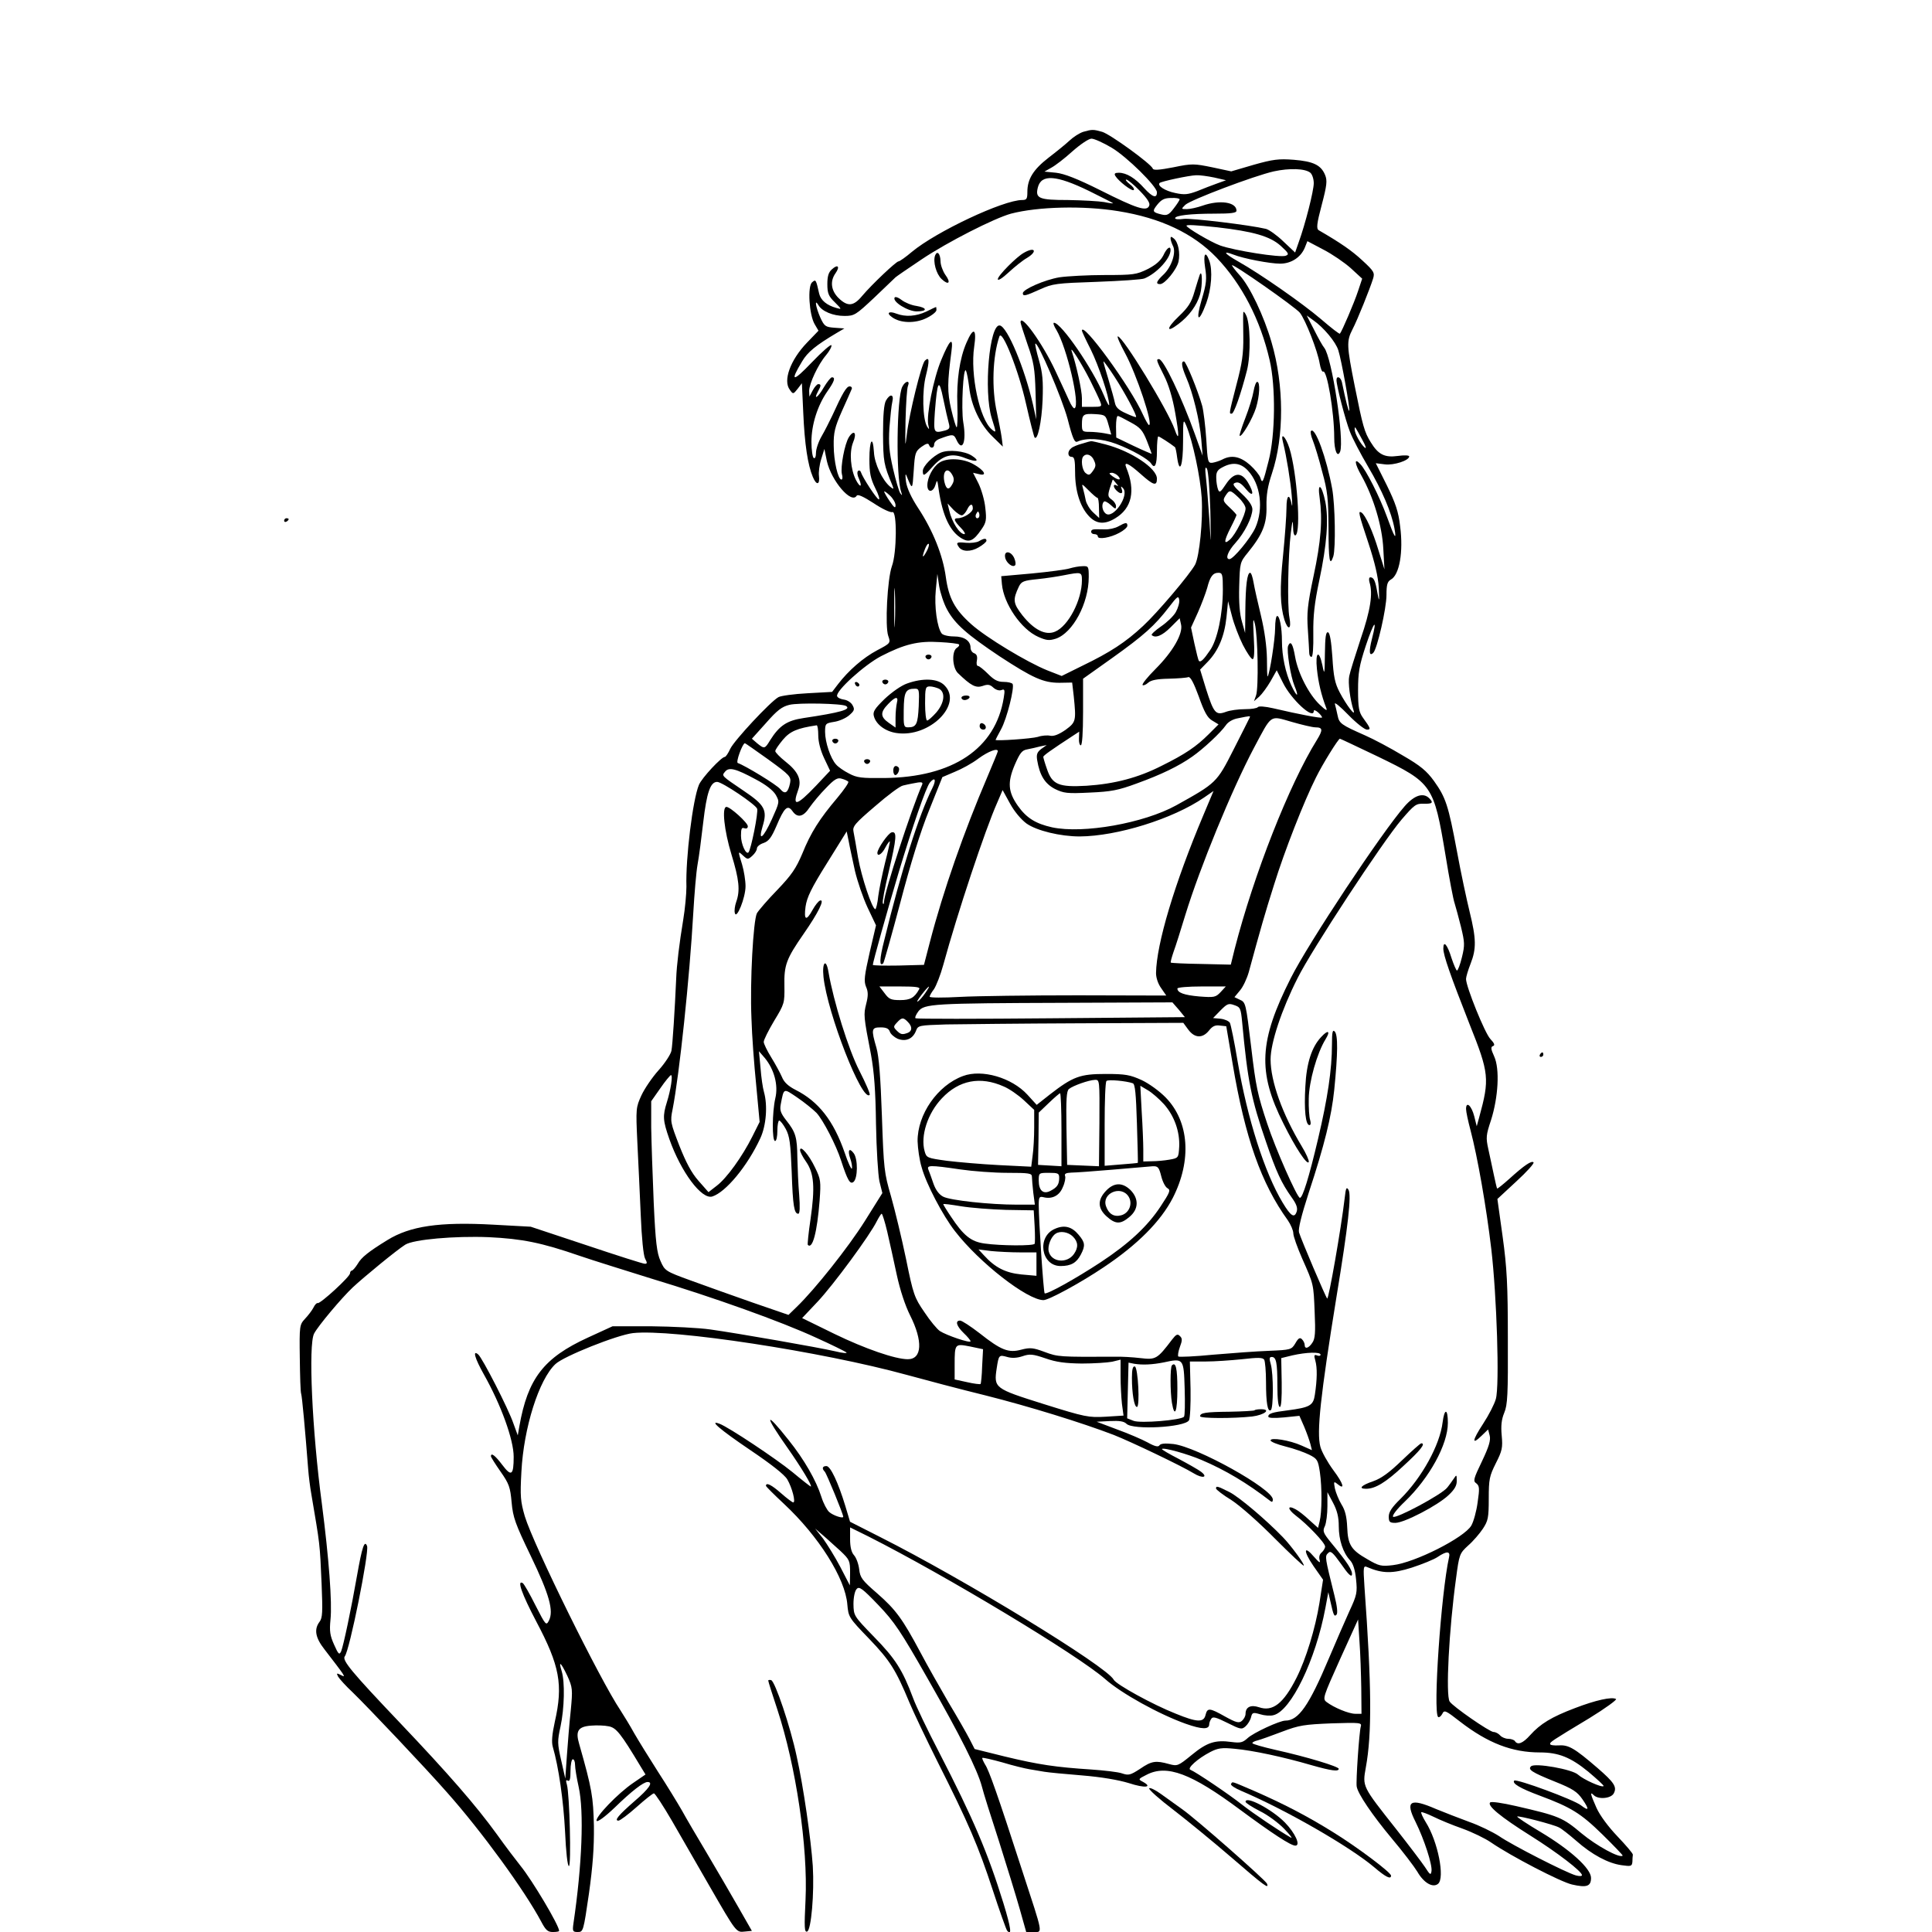 <?xml version="1.0" standalone="no"?>
<!DOCTYPE svg PUBLIC "-//W3C//DTD SVG 20010904//EN"
 "http://www.w3.org/TR/2001/REC-SVG-20010904/DTD/svg10.dtd">
<svg version="1.0" xmlns="http://www.w3.org/2000/svg"
 width="850pt" height="850pt" viewBox="0 0 850 850"
 preserveAspectRatio="xMidYMid meet">
<g transform="translate(0,850) scale(0.1,-0.1)"
fill="#000000" stroke="none">
<path d="M4766 7920 c-16 -5 -43 -22 -60 -38 -17 -16 -59 -50 -93 -76 -67 -52
-93 -94 -93 -150 0 -31 -3 -36 -23 -36 -83 0 -378 -139 -485 -228 -27 -23 -54
-42 -59 -42 -10 0 -117 -101 -160 -152 -38 -46 -64 -48 -104 -9 -33 33 -38 74
-13 109 21 30 10 41 -16 17 -15 -13 -20 -31 -20 -65 0 -40 5 -53 33 -80 31
-31 31 -32 7 -25 -43 12 -69 34 -76 63 -14 63 -15 64 -31 50 -21 -17 -13 -143
11 -184 l17 -29 -51 -53 c-73 -76 -106 -167 -75 -207 14 -20 15 -20 34 4 l19
25 6 -130 c6 -139 20 -230 42 -282 16 -39 32 -36 27 5 -2 15 2 48 10 73 l14
45 11 -54 c20 -87 108 -190 131 -152 5 8 30 -4 75 -33 37 -25 74 -42 82 -39
21 8 20 -179 -2 -238 -20 -56 -31 -265 -16 -307 11 -31 10 -32 -49 -63 -62
-33 -126 -89 -172 -149 l-26 -34 -108 -6 c-59 -3 -117 -11 -128 -17 -36 -20
-194 -190 -212 -227 -9 -20 -20 -36 -24 -36 -15 0 -101 -92 -114 -123 -27 -64
-59 -323 -55 -448 0 -31 -6 -97 -14 -145 -17 -102 -29 -201 -31 -259 -6 -136
-16 -294 -21 -318 -3 -15 -28 -54 -56 -85 -28 -31 -62 -81 -76 -111 -24 -53
-25 -57 -18 -205 4 -83 11 -227 15 -321 4 -102 12 -179 19 -192 10 -19 10 -23
-1 -23 -8 0 -124 37 -258 82 l-244 81 -165 9 c-237 13 -366 -6 -466 -68 -83
-51 -114 -76 -130 -104 -10 -16 -22 -30 -26 -30 -4 0 -8 -6 -8 -12 0 -15 -130
-134 -142 -131 -4 2 -13 -7 -19 -20 -6 -12 -23 -34 -37 -49 -24 -26 -25 -30
-23 -172 1 -80 3 -151 6 -158 4 -11 18 -164 31 -333 2 -27 8 -77 14 -110 38
-225 37 -210 45 -395 5 -122 4 -148 -9 -165 -25 -33 -19 -70 22 -122 90 -117
97 -126 73 -113 -20 10 -22 10 -13 -7 6 -10 34 -41 64 -69 67 -65 321 -333
414 -439 153 -172 342 -432 415 -569 20 -38 29 -46 51 -46 16 0 28 2 28 5 0
24 -118 222 -169 285 -20 25 -68 88 -105 140 -92 127 -214 267 -426 490 -215
226 -256 276 -243 293 21 25 108 459 98 485 -11 29 -22 -4 -44 -129 -26 -149
-60 -309 -70 -334 -8 -17 -12 -14 -31 29 -18 40 -21 59 -16 110 8 75 -7 271
-38 511 -43 322 -60 699 -34 748 17 33 121 157 170 203 47 44 194 165 231 188
36 23 217 39 367 33 147 -7 232 -24 400 -82 58 -20 200 -64 315 -100 278 -84
571 -189 725 -260 69 -31 129 -61 134 -65 5 -5 -18 -3 -50 5 -73 17 -428 79
-549 96 -49 7 -166 13 -260 14 l-170 0 -109 -50 c-194 -89 -264 -180 -301
-390 l-7 -40 -19 52 c-22 65 -137 289 -155 304 -26 22 -15 -17 25 -88 75 -133
131 -287 131 -362 0 -82 -10 -89 -50 -36 -31 41 -50 56 -50 38 0 -4 19 -34 42
-67 38 -54 43 -69 49 -136 6 -66 16 -94 84 -235 82 -170 102 -242 80 -285 -12
-23 -14 -21 -59 67 -25 50 -50 94 -56 98 -27 16 -4 -48 59 -168 104 -196 119
-279 82 -442 -12 -55 -15 -89 -9 -110 26 -89 47 -237 54 -372 4 -91 11 -153
17 -153 11 0 3 319 -9 359 -5 17 -4 22 4 17 9 -5 12 8 12 43 0 28 5 51 10 51
6 0 10 -11 10 -24 0 -14 7 -58 16 -98 24 -108 15 -343 -23 -600 -5 -35 -3 -38
19 -38 24 0 25 3 49 168 17 122 23 202 22 298 -3 129 -8 162 -65 362 -17 57
-4 76 53 80 24 2 59 1 77 -3 33 -6 53 -31 140 -176 l22 -36 -54 -37 c-68 -46
-169 -152 -161 -167 4 -6 36 17 79 58 75 73 127 113 145 113 27 0 6 -30 -57
-84 -71 -62 -91 -86 -71 -86 7 0 43 27 80 60 37 33 71 60 76 60 5 0 41 -55 80
-122 39 -68 113 -196 164 -285 120 -208 118 -205 156 -201 l31 3 -60 105 c-33
58 -95 164 -137 235 -43 72 -93 157 -111 190 -19 33 -66 110 -105 170 -39 61
-86 137 -105 170 -18 33 -46 78 -60 100 -89 132 -382 726 -421 854 -19 66 -21
87 -15 196 10 193 77 406 150 474 36 34 271 128 341 136 173 19 830 -81 1205
-184 80 -22 235 -63 345 -90 191 -48 424 -120 565 -174 76 -30 298 -136 352
-169 39 -24 65 -18 32 7 -10 8 -54 33 -97 56 -43 22 -77 42 -75 44 7 8 113
-22 174 -48 106 -45 201 -102 302 -180 8 -7 12 -5 12 6 0 46 -334 232 -438
244 -37 4 -56 2 -61 -6 -5 -8 -20 -5 -52 13 -24 13 -84 39 -134 57 l-90 34 58
3 c42 2 62 -1 73 -12 28 -28 255 -16 275 15 5 8 8 69 7 137 l-3 122 70 0 c39
0 110 5 159 10 71 8 91 8 98 -2 4 -7 8 -51 8 -98 0 -92 7 -133 21 -124 12 7
12 160 0 202 -7 24 -7 32 4 32 20 0 25 -24 25 -126 0 -59 4 -94 11 -94 6 0 9
38 8 108 l-2 107 49 12 c62 14 124 16 124 3 0 -5 -7 -7 -16 -3 -12 4 -14 1 -7
-23 9 -32 8 -84 -2 -150 -7 -48 -22 -56 -120 -69 -66 -8 -85 -14 -85 -27 0 -7
23 -8 69 -4 l68 7 21 -48 c11 -26 23 -60 27 -75 l7 -28 -45 20 c-53 24 -137
37 -137 23 0 -6 30 -18 66 -27 37 -9 84 -26 104 -36 36 -18 39 -24 47 -77 10
-69 9 -177 -1 -216 l-7 -29 -39 35 c-21 20 -48 41 -60 47 -37 20 -36 1 0 -27
53 -40 130 -121 130 -137 0 -7 -7 -19 -15 -26 -10 -8 -13 -21 -9 -34 4 -15 -2
-11 -24 14 -47 55 -49 27 -3 -40 l42 -60 -16 -103 c-18 -111 -59 -246 -101
-329 -57 -113 -105 -150 -165 -129 -36 12 -59 1 -59 -29 0 -10 -7 -23 -16 -31
-13 -11 -25 -8 -74 19 -69 39 -78 39 -86 7 -8 -34 -37 -33 -132 6 -99 39 -261
128 -272 149 -31 59 -657 441 -1028 628 l-132 67 -21 70 c-31 102 -65 175 -83
175 -18 0 -21 -11 -7 -25 8 -9 81 -186 81 -198 0 -9 -44 5 -62 21 -9 8 -25 37
-34 66 -23 73 -76 165 -144 250 -106 134 -109 113 -5 -34 61 -87 111 -170 102
-170 -2 0 -38 28 -80 63 -72 59 -281 198 -321 213 -50 19 1 -25 134 -115 92
-62 152 -109 164 -130 21 -36 38 -101 26 -101 -4 0 -28 18 -53 40 -42 37 -67
50 -67 33 0 -3 36 -39 80 -80 152 -142 269 -327 278 -442 5 -55 6 -58 96 -151
92 -96 117 -136 177 -280 17 -41 73 -159 124 -261 136 -270 179 -370 242 -562
31 -95 60 -176 64 -181 22 -25 17 12 -16 120 -69 223 -132 371 -283 664 -50
96 -102 204 -115 240 -46 123 -78 173 -171 268 -90 93 -90 93 -91 145 0 30 6
58 14 66 11 13 25 3 95 -70 71 -74 99 -116 218 -325 143 -250 218 -399 238
-474 6 -25 40 -133 75 -240 34 -107 75 -241 91 -297 l29 -103 33 0 c40 0 43
-16 -49 265 -111 343 -148 447 -165 472 -8 14 -14 27 -12 29 3 2 42 -7 89 -20
46 -14 100 -27 119 -30 19 -3 49 -8 65 -11 17 -3 91 -10 165 -16 86 -7 161
-20 207 -34 70 -23 107 -19 61 6 -21 11 -21 12 17 31 89 46 196 6 411 -154
142 -105 223 -158 243 -158 25 0 -1 56 -46 102 -57 58 -173 119 -173 91 0 -5
28 -23 63 -41 35 -17 83 -53 107 -78 25 -26 38 -43 30 -39 -51 29 -164 105
-215 145 -58 46 -202 143 -228 154 -15 6 32 49 88 78 33 17 50 20 108 14 78
-7 214 -36 337 -72 88 -25 120 -29 120 -16 0 10 -142 53 -277 83 -57 13 -103
26 -103 30 0 4 10 9 23 12 12 3 60 20 107 38 76 29 99 32 219 37 126 4 133 3
128 -14 -7 -23 -22 -243 -18 -264 5 -32 69 -126 154 -228 49 -58 99 -124 113
-147 28 -49 68 -72 91 -53 31 26 -1 187 -54 271 -13 21 -22 41 -20 44 3 2 27
-7 54 -20 26 -13 84 -37 127 -52 44 -16 100 -43 126 -61 89 -61 305 -173 356
-185 65 -15 84 -8 84 29 0 41 -90 123 -222 202 -59 35 -105 66 -103 68 5 5
160 -35 184 -48 11 -5 45 -32 75 -58 70 -62 142 -100 200 -108 42 -6 46 -5 48
15 0 11 1 25 2 31 1 5 -30 41 -68 81 -41 43 -77 92 -92 125 -27 61 -30 74 -12
56 20 -20 76 -15 88 8 15 28 2 48 -72 112 -101 87 -127 102 -170 99 -21 -1
-38 1 -38 6 0 9 2 11 173 114 70 43 122 81 117 84 -18 11 -90 -5 -181 -40
-103 -39 -152 -69 -197 -119 -32 -36 -55 -45 -67 -26 -3 5 -17 10 -29 10 -13
0 -29 7 -36 15 -7 8 -20 15 -29 15 -17 0 -179 112 -193 134 -18 27 -3 317 28
541 14 107 16 111 53 145 22 19 51 53 65 74 23 35 26 48 26 133 0 85 3 99 31
155 28 55 31 69 26 122 -4 43 -1 71 11 100 15 35 17 82 16 326 0 238 -4 312
-23 450 l-23 165 83 77 c46 42 80 80 76 84 -8 9 -40 -12 -105 -71 -29 -26 -54
-46 -55 -44 -2 2 -8 30 -15 62 -7 31 -17 82 -24 112 -11 50 -10 61 12 127 32
101 39 225 14 280 -15 33 -16 42 -5 46 9 3 6 12 -12 31 -24 25 -107 230 -107
264 0 9 9 39 20 67 26 66 25 110 -4 228 -13 53 -39 174 -56 267 -38 203 -49
236 -101 309 -32 44 -59 67 -137 112 -53 32 -128 72 -167 89 -104 46 -113 52
-120 87 -4 18 -9 41 -12 51 -2 10 24 -12 59 -48 35 -36 72 -65 82 -65 18 0 17
5 -18 53 -17 24 -21 44 -21 120 0 78 5 108 34 196 36 108 52 126 27 30 -14
-55 -12 -79 6 -61 17 17 58 195 58 254 0 46 4 59 19 68 38 20 56 122 41 235
-7 63 -20 101 -58 179 l-49 98 40 -5 c39 -5 107 17 107 35 0 5 -22 6 -50 2
-58 -8 -86 6 -119 60 -28 45 -35 69 -71 249 -35 176 -36 196 -10 247 23 44 78
182 91 224 8 26 4 33 -47 80 -46 43 -97 78 -192 133 -11 7 -9 28 13 111 23 87
25 108 15 132 -18 44 -52 60 -138 67 -66 5 -91 2 -176 -22 l-99 -29 -84 18
c-79 16 -88 17 -170 0 -62 -12 -88 -14 -91 -6 -6 20 -188 152 -223 162 -39 11
-44 11 -83 0z m125 -70 c66 -39 199 -170 199 -196 0 -28 -19 -22 -55 17 -41
46 -79 69 -113 69 -17 0 -21 -4 -15 -14 14 -23 73 -69 81 -62 4 4 -4 16 -18
26 -14 11 -20 20 -15 20 6 0 33 -22 59 -49 34 -35 47 -55 42 -66 -10 -27 -54
-13 -215 68 -102 51 -159 73 -195 77 l-51 5 30 17 c17 9 59 41 93 72 35 31 72
56 84 56 12 0 52 -18 89 -40z m874 -110 c8 -7 15 -27 15 -46 0 -33 -37 -180
-67 -262 l-15 -43 -52 49 c-28 27 -62 51 -76 55 -71 17 -329 48 -362 44 -21
-3 -38 -2 -38 3 0 12 67 20 173 20 73 0 97 3 97 13 0 38 -73 49 -150 22 -23
-8 -54 -15 -68 -15 -26 0 -26 0 -7 19 24 22 301 127 389 147 69 15 138 13 161
-6z m-423 -21 l52 -12 -39 -14 c-22 -8 -62 -23 -88 -34 -41 -15 -56 -17 -97
-8 -44 9 -80 32 -68 44 7 7 129 33 160 34 15 1 51 -4 80 -10z m-551 -59 c56
-28 104 -52 106 -54 2 -2 -16 0 -39 5 -24 4 -95 8 -159 9 -128 0 -145 7 -133
55 15 60 81 55 225 -15z m399 -37 c0 -3 -11 -21 -26 -40 -21 -28 -30 -32 -52
-27 -42 10 -44 14 -20 44 18 22 31 29 61 29 20 1 37 -2 37 -6z m-270 -52 c187
-30 330 -98 432 -204 111 -116 193 -273 234 -452 27 -116 25 -330 -5 -444 -24
-95 -27 -101 -36 -73 -3 11 -24 37 -45 56 -43 38 -82 46 -123 24 -12 -6 -31
-12 -43 -14 -20 -2 -21 4 -27 105 -4 58 -12 124 -18 146 -19 67 -71 195 -80
195 -14 0 -10 -24 10 -71 29 -66 59 -189 66 -271 l6 -73 -34 95 c-58 162 -138
330 -158 330 -13 0 -12 -5 22 -72 20 -39 38 -99 49 -162 19 -105 18 -133 -2
-75 -29 83 -228 409 -250 409 -5 0 10 -33 32 -74 50 -92 125 -316 105 -316 -3
0 -15 21 -27 47 -52 118 -268 414 -268 368 0 -3 17 -40 39 -83 35 -71 81 -208
81 -243 0 -8 -11 11 -23 41 -49 117 -188 320 -220 320 -5 0 0 -15 11 -32 46
-78 105 -329 80 -344 -4 -3 -15 12 -24 33 -9 21 -37 80 -61 132 -56 120 -153
255 -153 213 0 -5 14 -48 31 -98 27 -76 32 -106 35 -209 l3 -120 -14 64 c-37
162 -113 343 -146 349 -46 9 -72 -290 -36 -407 21 -67 21 -67 0 -50 -53 45
-95 241 -77 363 12 81 -3 90 -34 18 -30 -69 -44 -165 -40 -275 2 -54 0 -97 -3
-97 -3 0 -14 36 -24 79 -18 78 -17 117 1 255 9 67 -7 54 -45 -38 -34 -81 -66
-243 -57 -285 5 -22 5 -23 -5 -8 -20 33 -23 157 -5 226 16 64 15 84 -5 64 -15
-15 -69 -234 -79 -322 -8 -67 -8 -60 -6 59 2 74 6 143 11 153 10 25 -12 22
-25 -4 -25 -46 -29 -397 -5 -464 5 -16 5 -17 -4 -5 -6 8 -20 57 -32 108 -17
74 -20 110 -16 180 4 48 9 99 13 115 8 33 -10 36 -28 5 -9 -16 -13 -64 -13
-148 1 -121 3 -134 41 -225 7 -18 6 -19 -10 -6 -34 28 -69 102 -71 152 -5 77
-20 53 -20 -31 0 -61 5 -85 26 -128 15 -29 21 -51 15 -49 -10 3 -70 94 -79
121 -2 6 -8 8 -12 4 -5 -5 -3 -20 4 -34 16 -37 6 -42 -13 -6 -24 47 -30 122
-13 165 18 42 5 59 -18 24 -19 -30 -38 -132 -31 -163 4 -13 3 -24 -2 -24 -15
0 -34 82 -34 150 -1 56 5 81 36 151 21 46 40 90 43 97 3 6 -1 12 -9 12 -14 0
-31 -29 -77 -130 -12 -25 -32 -65 -46 -89 -14 -24 -25 -57 -25 -73 0 -17 -4
-27 -10 -23 -5 3 -10 35 -10 71 0 76 27 160 70 222 31 44 37 62 20 62 -5 0
-21 -20 -36 -45 -25 -44 -47 -58 -25 -17 14 25 14 32 1 32 -5 0 -16 -12 -24
-27 l-15 -28 -1 25 c0 32 39 116 74 157 15 18 26 38 24 44 -2 6 -41 -28 -87
-76 -84 -88 -97 -86 -42 5 24 41 61 71 152 125 l34 20 -43 3 c-40 3 -45 6 -63
45 -20 46 -27 86 -8 54 16 -27 64 -47 114 -47 44 0 50 4 133 82 48 46 89 85
92 88 3 3 55 39 115 79 115 77 320 181 393 201 119 31 318 36 472 11z m435
-71 c157 -18 232 -39 279 -81 35 -32 39 -38 23 -44 -23 -10 -228 23 -289 45
-41 15 -148 78 -148 87 0 5 41 3 135 -7z m588 -180 l50 -46 -18 -54 c-17 -52
-72 -180 -80 -188 -2 -3 -39 26 -82 63 -82 70 -268 200 -366 255 -60 34 -71
49 -21 30 45 -18 162 -40 206 -40 48 0 90 27 108 69 l12 30 70 -37 c39 -20 93
-57 121 -82z m-224 -196 c25 -32 78 -168 87 -223 4 -22 10 -38 15 -36 17 11
49 -178 49 -290 0 -57 14 -91 26 -62 19 51 -36 415 -70 457 -7 8 -27 44 -44
78 l-33 64 29 -21 c46 -32 99 -96 110 -132 14 -43 53 -261 48 -266 -3 -4 -15
42 -32 125 -5 23 -24 31 -24 10 0 -25 39 -176 59 -227 11 -29 47 -98 80 -154
62 -105 103 -201 116 -272 10 -56 1 -43 -34 54 -31 85 -91 204 -117 230 -27
29 -25 2 6 -52 53 -95 91 -221 96 -322 l5 -90 -26 83 c-26 87 -58 156 -75 167
-16 10 -13 -4 31 -136 28 -85 42 -146 45 -194 3 -64 2 -66 -6 -23 -9 53 -16
68 -31 68 -6 0 -7 -9 -4 -21 16 -50 5 -123 -39 -251 -24 -73 -47 -146 -50
-163 -6 -28 4 -104 19 -150 11 -33 -31 22 -61 79 -21 40 -27 69 -32 154 -5 71
-11 107 -19 110 -10 3 -13 -21 -14 -95 -1 -91 -2 -95 -11 -50 -15 71 -32 59
-24 -17 6 -58 19 -114 41 -171 6 -14 -2 -11 -28 14 -48 45 -96 138 -109 211
-10 58 -20 74 -31 48 -7 -20 11 -134 28 -175 22 -53 11 -52 -14 2 -25 54 -41
128 -41 195 0 59 -10 110 -21 110 -5 0 -9 -24 -9 -54 0 -48 -24 -203 -33 -212
-2 -2 -3 34 -3 79 -1 52 -10 120 -26 187 -14 58 -29 124 -33 148 -4 23 -10 42
-15 42 -13 0 -20 -57 -21 -164 l-1 -101 -14 50 c-10 33 -14 86 -12 155 3 105
3 106 39 150 64 79 83 126 81 203 -1 49 5 87 24 144 54 162 54 388 -2 578 -33
114 -95 245 -140 294 -19 21 -34 41 -34 44 0 11 279 -184 299 -209z m-1205
-400 c18 -79 35 -146 38 -149 13 -14 31 68 35 165 3 85 0 119 -16 175 -11 38
-18 71 -16 73 10 11 117 -239 142 -331 22 -86 31 -106 43 -100 40 18 107 14
171 -10 67 -25 142 -67 154 -87 16 -25 25 -5 25 55 0 36 3 65 6 65 5 0 53 -31
73 -47 3 -2 7 -22 10 -46 11 -77 26 -35 26 71 0 97 1 101 14 70 29 -70 62
-227 68 -318 6 -99 -10 -258 -29 -294 -23 -43 -167 -213 -229 -270 -77 -72
-145 -116 -267 -175 l-91 -45 -64 25 c-89 36 -268 144 -333 202 -74 66 -100
115 -113 210 -13 94 -56 202 -121 301 -31 47 -50 89 -54 117 -3 24 -3 37 1 29
28 -68 27 -68 33 19 5 78 7 85 34 105 21 15 30 17 33 9 6 -18 23 -16 23 2 0 9
10 19 23 24 59 22 63 22 75 -4 26 -57 45 -9 30 77 -10 59 0 250 12 227 4 -8
10 -41 14 -73 9 -82 49 -165 103 -217 l45 -44 -5 40 c-3 22 -13 72 -21 110
-24 106 -19 247 11 335 12 33 85 -152 117 -296z m282 103 c19 -38 39 -80 44
-93 9 -23 8 -24 -35 -24 l-45 0 0 38 c0 34 -24 144 -45 207 -10 30 42 -51 81
-128z m107 16 c45 -69 101 -173 95 -178 -2 -1 -22 6 -45 17 -32 14 -44 26 -48
46 -3 15 -16 62 -29 105 -13 42 -23 77 -21 77 2 0 24 -30 48 -67z m-729 -204
c6 -22 4 -27 -16 -33 -51 -13 -51 -12 -45 82 11 139 18 150 37 57 9 -44 20
-92 24 -106z m703 -8 l12 -43 -31 6 c-17 3 -46 6 -64 6 -32 0 -34 2 -34 33 0
44 6 48 59 45 44 -3 46 -4 58 -47z m97 11 c43 -23 53 -35 72 -82 12 -30 21
-56 21 -57 -1 0 -37 15 -79 35 l-77 37 -1 48 c0 26 3 47 8 47 4 0 29 -13 56
-28z m1019 -76 c16 -28 20 -43 11 -35 -18 15 -44 62 -44 80 0 16 1 14 33 -45z
m-503 -136 c56 -60 70 -168 33 -252 -21 -46 -97 -138 -114 -138 -20 0 -7 35
27 72 40 45 73 111 74 147 0 16 -15 39 -46 68 -39 36 -44 44 -29 49 13 5 26
-2 46 -27 33 -40 39 -21 9 29 -29 47 -62 44 -97 -9 -23 -35 -28 -38 -34 -23
-4 11 -8 33 -8 51 -1 25 5 36 27 47 44 24 80 20 112 -14z m-165 -177 c3 -161
3 -163 -4 -43 -5 69 -11 153 -15 185 -5 44 -4 55 4 43 6 -10 12 -92 15 -185z
m-1385 24 c0 -15 -6 -11 -25 17 -14 20 -25 40 -25 43 0 4 11 -4 25 -17 14 -13
25 -32 25 -43z m1509 34 c17 -16 31 -37 31 -48 0 -27 -44 -115 -69 -137 -28
-25 -27 -7 4 54 14 27 25 52 25 54 0 3 -14 18 -31 34 -28 26 -30 31 -18 50 18
28 21 28 58 -7z m-1373 -238 c-18 -33 -21 -26 -6 13 6 15 13 24 16 21 3 -3 -1
-18 -10 -34z m1304 -167 c0 -107 -24 -222 -57 -268 -27 -40 -41 -53 -48 -46
-3 2 -11 36 -20 76 l-15 71 30 66 c16 36 34 84 41 108 13 51 25 67 50 67 17 0
19 -8 19 -74z m-1213 -88 c34 -63 88 -110 230 -205 147 -96 193 -117 264 -117
l56 1 7 -60 c11 -109 10 -114 -36 -148 -29 -20 -51 -29 -67 -26 -13 3 -38 1
-55 -5 -27 -8 -186 -19 -186 -13 0 1 11 22 24 46 26 47 60 184 51 200 -4 5
-21 9 -40 9 -26 0 -42 9 -68 35 -19 19 -39 35 -44 35 -6 0 -8 11 -5 25 3 17
-1 27 -12 31 -9 3 -16 14 -16 24 0 31 -28 50 -74 50 -24 0 -48 6 -53 13 -20
26 -33 119 -26 190 l7 72 8 -54 c5 -29 20 -76 35 -103z m-230 -60 c-1 -40 -3
-10 -3 67 0 77 1 110 3 73 2 -37 2 -100 0 -140z m1236 49 c-10 -18 -40 -46
-65 -63 -26 -18 -44 -35 -41 -38 16 -15 46 -3 83 34 l40 40 6 -27 c10 -40 -36
-120 -112 -196 -35 -35 -61 -67 -57 -71 3 -3 14 1 24 10 13 12 40 17 91 18 40
1 79 4 86 7 9 3 24 -25 46 -85 24 -68 38 -94 59 -106 l28 -17 -43 -43 c-55
-55 -104 -88 -207 -139 -104 -53 -208 -80 -331 -88 -122 -7 -151 5 -174 74 -9
25 -16 50 -16 53 0 6 34 30 132 94 l26 17 -1 -30 c-1 -17 3 -30 8 -30 6 -1 10
55 10 146 l0 147 128 91 c140 100 187 142 250 224 36 47 42 52 45 32 2 -12 -5
-36 -15 -54z m295 -144 c18 -35 37 -63 43 -63 7 0 9 31 5 98 -4 77 -3 89 5 57
13 -52 17 -282 5 -315 l-9 -25 23 20 c12 11 35 42 50 68 l27 48 27 -54 c36
-74 136 -166 136 -125 0 6 9 3 20 -7 11 -10 18 -20 16 -22 -4 -4 -100 14 -215
41 -35 8 -63 10 -67 5 -3 -5 -28 -9 -56 -9 -29 0 -67 -5 -85 -12 -44 -16 -53
-6 -87 101 l-26 85 34 35 c46 48 73 111 82 196 l7 70 17 -65 c9 -36 31 -93 48
-127z m-1249 2 c3 -4 -1 -10 -9 -15 -24 -15 -20 -87 4 -111 58 -56 79 -67 109
-57 22 8 32 7 47 -7 11 -10 26 -15 36 -11 14 6 16 1 10 -34 -36 -224 -224
-350 -526 -353 -99 -1 -120 1 -155 20 -22 11 -48 29 -57 40 -24 26 -48 98 -48
143 0 36 2 38 39 44 22 3 52 16 67 29 23 20 25 26 15 44 -6 12 -23 23 -38 25
-14 2 -28 8 -30 15 -8 22 119 137 193 176 103 53 164 68 258 62 43 -2 82 -7
85 -10z m-497 -271 c25 -15 -25 -29 -186 -53 -74 -11 -107 -33 -148 -98 -23
-38 -25 -39 -57 -13 l-23 20 62 69 c49 56 70 72 103 80 40 10 232 6 249 -5z
m1776 -51 c-2 -5 -34 -68 -71 -141 -74 -146 -76 -147 -252 -245 -143 -79 -409
-126 -546 -97 -72 16 -113 41 -151 95 -43 61 -46 103 -14 179 23 53 32 65 55
69 16 3 42 9 57 13 l29 6 -24 -17 c-18 -14 -22 -24 -18 -49 11 -67 34 -104 78
-127 39 -19 54 -21 154 -16 93 4 125 10 206 40 108 39 186 77 244 118 49 34
126 106 148 138 10 15 31 27 54 31 54 11 55 11 51 3z m289 -43 c33 0 34 -11 7
-55 -122 -196 -278 -593 -362 -920 l-17 -69 -130 3 c-72 1 -132 4 -134 6 -2 2
4 23 12 47 9 24 32 97 52 163 64 208 204 550 302 735 80 150 68 142 166 114
45 -13 92 -24 104 -24z m-2187 -36 c0 -28 10 -66 26 -100 l26 -55 -63 -67
c-85 -89 -105 -93 -77 -16 16 44 -1 80 -57 124 -24 19 -44 40 -44 45 -1 6 15
28 33 50 32 38 63 51 149 64 4 0 7 -20 7 -45z m2463 -93 c239 -116 245 -124
297 -436 16 -99 34 -194 40 -210 5 -17 18 -63 28 -104 16 -67 17 -79 4 -132
-8 -33 -18 -59 -22 -59 -3 0 -14 25 -24 55 -18 59 -36 80 -36 42 0 -30 31
-118 115 -332 87 -217 89 -242 43 -410 l-11 -40 -11 44 c-12 47 -36 68 -36 32
0 -12 9 -54 20 -95 30 -114 69 -334 91 -521 24 -204 37 -601 20 -660 -6 -22
-31 -71 -56 -109 -49 -75 -51 -96 -6 -52 l28 27 7 -27 c5 -20 -3 -48 -34 -113
-37 -77 -40 -87 -25 -97 14 -11 15 -22 6 -83 -5 -39 -18 -86 -28 -103 -31 -53
-248 -163 -345 -174 -51 -6 -61 -4 -112 26 -72 41 -86 63 -89 142 -2 45 -9 74
-25 99 -12 20 -25 52 -29 70 -6 31 -5 33 11 20 35 -29 27 1 -18 61 -25 34 -51
80 -57 103 -17 63 0 222 71 660 52 316 66 446 53 470 -9 15 -12 9 -17 -36 -16
-137 -71 -448 -77 -442 -8 9 -113 256 -124 291 -4 15 10 73 43 175 69 209 100
335 112 452 16 160 17 242 2 257 -9 9 -12 -2 -12 -57 0 -110 -19 -237 -61
-415 -40 -170 -68 -260 -80 -260 -12 0 -108 217 -144 327 -42 126 -50 163 -70
333 -24 198 -24 200 -51 212 l-23 11 24 29 c14 16 31 53 39 81 52 191 71 258
112 387 45 145 131 365 184 470 29 59 98 170 105 170 2 0 78 -36 168 -79z
m-2682 -13 c95 -69 100 -75 95 -103 -9 -43 -22 -52 -43 -27 -15 19 -155 104
-187 115 -10 3 21 87 31 87 3 0 49 -33 104 -72z m1009 37 c0 -3 -21 -54 -46
-113 -103 -241 -194 -500 -253 -727 l-26 -100 -112 -3 c-62 -1 -113 0 -113 3
0 11 64 240 115 411 60 199 119 370 136 391 23 27 29 12 11 -24 -59 -118 -137
-363 -212 -671 -21 -82 -22 -117 -4 -100 3 4 37 124 75 267 44 168 89 314 127
407 l58 145 54 23 c30 12 78 38 105 59 44 32 85 47 85 32z m-1065 -124 c44
-23 76 -48 88 -68 17 -31 17 -31 -17 -107 -38 -84 -62 -102 -41 -32 22 72 10
94 -82 156 -100 68 -99 66 -83 85 17 21 46 14 135 -34z m407 -10 c4 -3 -18
-35 -48 -71 -78 -92 -117 -153 -154 -245 -28 -66 -47 -94 -110 -160 -43 -44
-83 -91 -90 -103 -16 -33 -31 -298 -24 -462 2 -74 12 -207 21 -295 l15 -161
-32 -64 c-44 -88 -113 -184 -157 -217 l-36 -28 -44 50 c-31 35 -55 81 -84 154
-39 101 -41 107 -30 160 30 153 75 580 91 863 5 86 13 182 19 215 6 32 17 116
25 186 15 129 31 177 61 177 22 0 169 -99 176 -118 6 -16 -27 -180 -38 -192
-11 -12 -33 37 -33 73 0 31 3 38 15 33 9 -3 15 0 15 9 0 15 -77 85 -94 85 -21
0 -10 -104 22 -209 34 -111 39 -159 21 -209 -6 -17 -9 -39 -6 -49 7 -31 47 67
47 118 0 25 -7 68 -15 95 -19 62 -19 61 5 39 19 -17 21 -17 40 0 11 10 20 24
20 32 0 8 13 19 29 24 23 8 35 24 57 75 34 81 49 95 70 66 22 -32 48 -27 76
16 14 20 46 59 72 85 37 39 51 47 69 41 12 -3 25 -9 29 -13z m325 -13 c-48
-109 -166 -472 -168 -517 0 -9 -3 -11 -5 -5 -3 6 9 69 26 139 35 149 37 178
13 173 -15 -3 -62 -71 -63 -90 0 -19 21 -5 35 23 9 17 18 29 20 27 1 -1 -8
-43 -21 -93 -12 -49 -26 -116 -30 -147 -3 -32 -10 -58 -13 -58 -14 0 -61 142
-76 227 -8 48 -17 100 -20 114 -5 23 6 36 95 112 55 48 110 89 123 91 12 3 31
7 42 9 38 8 47 7 42 -5z m459 -171 c45 -32 150 -57 234 -57 165 1 410 77 547
171 l42 29 -45 -107 c-127 -301 -206 -566 -208 -694 0 -21 9 -48 23 -67 l22
-32 -388 1 c-213 0 -448 -3 -520 -7 -73 -4 -133 -4 -133 1 0 4 8 19 19 33 10
15 29 63 41 107 62 227 184 594 237 713 l24 56 33 -60 c19 -35 49 -70 72 -87z
m-755 -207 c11 -47 36 -120 56 -163 l37 -78 -28 -120 c-23 -102 -26 -125 -16
-150 10 -22 10 -40 1 -75 -12 -48 -12 -54 21 -224 14 -78 20 -157 22 -305 2
-111 9 -223 15 -252 l13 -52 -77 -123 c-73 -116 -220 -301 -300 -378 l-36 -35
-157 54 c-86 30 -209 74 -272 97 -113 41 -115 43 -134 86 -16 35 -22 82 -30
258 -5 118 -10 267 -11 330 l0 115 40 57 c22 32 43 57 47 58 9 0 -1 -65 -18
-119 -19 -61 -18 -80 11 -163 51 -144 142 -267 189 -252 59 19 154 133 211
256 26 56 33 144 16 204 -5 17 -12 64 -15 105 l-7 74 26 -30 c41 -50 60 -119
46 -177 -14 -61 -15 -188 -1 -188 6 0 10 20 10 45 0 25 4 45 8 45 5 0 18 -17
29 -37 17 -32 21 -62 26 -188 5 -151 11 -185 29 -185 7 0 8 29 4 83 -4 45 -7
118 -8 162 -1 92 -7 113 -49 166 -25 32 -29 45 -24 71 14 73 11 71 73 29 31
-21 69 -52 84 -67 29 -31 87 -143 108 -209 29 -89 40 -107 55 -95 19 16 20
100 1 126 -20 27 -28 13 -15 -24 6 -17 9 -37 7 -43 -2 -6 -17 25 -32 70 -49
141 -115 225 -216 276 -33 17 -51 34 -60 57 -8 18 -29 57 -47 86 -18 29 -33
60 -33 68 0 9 21 51 46 93 45 74 46 78 45 153 -2 92 8 119 85 230 64 92 94
153 72 146 -7 -2 -22 -21 -33 -41 -28 -51 -39 -46 -31 14 6 41 25 81 94 191
l87 140 9 -44 c4 -23 17 -81 27 -128z m283 -522 c-21 -38 -39 -48 -84 -48 -40
0 -49 4 -68 30 l-23 30 91 0 c70 0 90 -3 84 -12z m26 -18 c-11 -16 -26 -33
-32 -36 -7 -4 1 9 16 29 34 44 46 50 16 7z m1300 5 c-22 -23 -28 -24 -94 -19
-68 6 -96 17 -96 35 0 5 48 9 107 9 l106 0 -23 -25z m-184 -77 l27 -33 -589
-5 c-324 -3 -592 -3 -596 0 -4 3 2 16 12 30 26 34 64 36 642 38 l476 2 28 -32z
m279 -56 c24 -258 40 -338 105 -526 45 -132 68 -181 112 -243 21 -29 28 -47
23 -63 -10 -31 -26 -21 -62 39 -79 131 -155 369 -198 621 -14 85 -30 162 -34
170 -5 8 -23 16 -41 18 l-33 3 33 34 c29 29 35 32 60 23 27 -9 29 -14 35 -76z
m-1471 2 c20 -20 20 -40 0 -48 -24 -9 -31 -8 -49 10 -15 15 -15 18 1 35 21 23
28 24 48 3z m1234 -34 c28 -38 63 -39 91 -4 15 19 27 25 48 22 l28 -3 28 -165
c55 -327 126 -527 243 -689 13 -19 24 -45 24 -57 0 -13 18 -63 39 -111 51
-115 50 -111 55 -238 4 -86 2 -115 -10 -132 -16 -25 -34 -30 -34 -10 0 7 -5
18 -12 25 -9 9 -16 5 -29 -18 -17 -28 -20 -29 -116 -33 -54 -2 -164 -10 -245
-17 -81 -8 -150 -11 -154 -8 -3 4 0 23 7 42 11 29 11 38 0 48 -10 11 -17 7
-34 -15 -66 -87 -72 -90 -140 -82 -34 4 -84 7 -112 6 -244 -1 -250 -1 -309 21
-51 19 -64 20 -103 10 -56 -15 -88 -3 -184 73 -39 30 -77 55 -85 55 -23 0 -16
-24 16 -55 17 -16 30 -32 30 -36 0 -10 -106 26 -135 45 -12 8 -43 45 -68 83
-44 64 -49 77 -81 235 -19 91 -49 215 -66 275 -30 103 -32 120 -40 353 -6 173
-13 261 -24 300 -24 82 -22 90 18 90 25 0 36 -5 41 -19 3 -10 19 -24 34 -31
36 -14 67 -1 81 35 9 24 13 24 132 28 68 1 330 4 584 5 l460 2 22 -30z m-1325
-887 c10 -43 29 -129 42 -190 15 -70 38 -138 59 -180 57 -113 53 -193 -10
-193 -55 0 -188 46 -322 111 l-143 70 68 72 c68 72 231 293 261 355 9 17 18
32 21 32 3 0 14 -35 24 -77z m418 -593 c-1 -41 -5 -77 -7 -79 -2 -2 -29 1 -59
8 l-55 12 0 64 c0 94 1 94 68 81 l57 -12 -4 -74z m438 11 c53 0 113 4 134 8
l37 9 0 -72 c0 -39 3 -94 6 -122 l7 -52 -79 -5 c-75 -4 -88 -2 -273 56 -216
68 -219 70 -206 157 9 59 10 60 46 50 20 -6 43 -5 67 3 32 11 45 10 101 -9 48
-17 88 -22 160 -23z m453 -110 c2 -64 1 -120 -3 -124 -12 -15 -192 -30 -222
-18 l-28 11 3 122 3 123 25 -5 c37 -6 79 -4 130 6 87 19 88 18 92 -115z m678
-606 c0 -60 19 -117 50 -150 13 -14 22 -42 26 -83 6 -58 4 -69 -29 -140 -19
-42 -60 -136 -90 -207 -88 -209 -134 -275 -192 -275 -25 0 -140 -53 -166 -77
-22 -20 -32 -22 -71 -17 -72 10 -108 -2 -175 -57 -60 -49 -63 -50 -100 -40
-58 16 -76 14 -127 -21 -43 -28 -51 -30 -80 -20 -17 6 -78 13 -136 17 -154 10
-230 21 -379 57 l-133 33 -23 45 c-13 25 -54 97 -92 160 -37 64 -93 162 -123
219 -80 150 -109 189 -191 261 -66 57 -75 69 -79 106 -3 24 -13 51 -23 62 -11
12 -17 36 -17 70 l0 52 81 -40 c340 -172 920 -521 1041 -627 71 -63 237 -155
355 -197 71 -25 103 -26 103 -2 0 6 4 17 9 24 6 11 21 7 71 -18 58 -29 63 -30
80 -15 10 9 21 27 24 40 5 21 9 22 40 13 19 -6 45 -8 59 -4 77 19 185 242 228
471 l13 70 9 -40 c14 -63 17 -69 27 -59 6 6 3 37 -9 84 -42 169 -43 173 -28
187 11 12 20 4 58 -49 30 -44 45 -58 47 -46 3 18 -19 53 -92 141 -35 43 -38
51 -27 73 6 14 11 53 11 87 l0 62 25 -47 c18 -34 25 -63 25 -103z m-2192 -109
c40 -38 42 -43 42 -96 l-1 -55 -42 81 c-23 44 -58 100 -76 125 l-35 44 35 -30
c19 -16 53 -48 77 -69z m2677 -28 c-35 -159 -71 -679 -48 -702 4 -3 12 2 18
13 9 19 14 17 78 -33 123 -95 229 -136 352 -136 81 0 135 -21 213 -85 39 -33
70 -61 67 -63 -7 -8 -89 29 -112 50 -25 24 -191 53 -207 37 -15 -14 2 -26 104
-67 80 -32 99 -45 122 -78 31 -45 29 -54 -6 -27 -31 25 -284 118 -294 109 -11
-12 26 -34 112 -66 137 -51 180 -77 276 -171 51 -50 91 -92 89 -93 -13 -13
-116 44 -181 98 -83 70 -101 77 -288 120 -61 14 -109 21 -114 16 -14 -14 45
-63 177 -146 121 -76 227 -158 227 -174 0 -5 -12 -5 -27 -1 -43 12 -282 134
-338 173 -28 18 -87 47 -130 62 -44 16 -110 42 -147 57 -115 50 -137 36 -90
-57 38 -77 74 -188 70 -216 -3 -19 -6 -18 -29 18 -14 21 -71 96 -126 166 -151
191 -149 187 -134 272 27 147 26 354 -6 795 -6 90 -5 94 13 86 66 -28 110 -29
195 -2 46 15 98 36 114 47 40 27 57 26 50 -2z m-386 -575 l1 -113 -27 0 c-29
0 -94 27 -127 52 -18 14 -15 22 60 189 l79 174 6 -95 c4 -52 7 -146 8 -207z
m-3493 54 c23 -51 24 -59 15 -153 -6 -54 -13 -144 -17 -199 l-7 -100 -18 80
c-17 74 -17 85 -3 149 17 79 20 196 5 244 -15 49 -3 38 25 -21z"/>
<path d="M5150 7451 c0 -7 5 -21 10 -32 16 -28 -5 -92 -40 -126 -33 -31 -37
-43 -16 -43 21 0 73 64 81 99 8 38 -1 86 -21 102 -11 9 -14 9 -14 0z"/>
<path d="M5118 7376 c-12 -23 -32 -41 -69 -60 -49 -24 -62 -26 -188 -26 -75 0
-165 -5 -200 -10 -65 -11 -161 -53 -161 -70 0 -15 12 -12 76 17 55 25 71 27
249 33 105 4 199 10 210 15 54 22 115 88 115 125 0 21 -17 9 -32 -24z"/>
<path d="M4505 7388 c-33 -18 -115 -101 -115 -116 0 -9 20 4 48 30 26 24 62
53 80 63 48 29 36 51 -13 23z"/>
<path d="M4114 7376 c-10 -27 5 -82 29 -104 31 -29 42 -16 16 19 -11 16 -21
43 -21 59 -1 35 -15 49 -24 26z"/>
<path d="M5302 7323 c8 -49 6 -71 -15 -141 -28 -95 -14 -107 20 -16 23 63 29
146 13 188 -17 46 -27 28 -18 -31z"/>
<path d="M5278 7290 c-3 -8 -13 -41 -23 -74 -13 -46 -27 -68 -68 -107 -56 -53
-58 -77 -3 -35 48 36 82 83 96 131 11 39 10 116 -2 85z"/>
<path d="M3936 7191 c-11 -18 58 -61 97 -61 49 0 47 16 -1 24 -22 3 -51 15
-65 26 -14 11 -28 16 -31 11z"/>
<path d="M4075 7129 c-45 -21 -91 -24 -131 -9 -33 13 -46 3 -20 -15 36 -27
101 -29 151 -5 25 12 45 28 45 36 0 8 -1 14 -2 13 -2 0 -21 -9 -43 -20z"/>
<path d="M5470 7125 c-1 -5 -1 -53 0 -105 1 -76 -5 -118 -30 -212 -34 -132
-33 -128 -21 -128 10 0 40 85 67 190 18 71 15 212 -5 246 -5 11 -11 15 -11 9z"/>
<path d="M5515 6778 c-4 -24 -20 -76 -36 -117 -16 -41 -27 -76 -25 -78 8 -9
57 75 72 123 16 53 19 114 5 114 -5 0 -12 -19 -16 -42z"/>
<path d="M5768 6604 c-4 -3 0 -23 8 -42 8 -20 27 -81 41 -137 24 -86 27 -120
28 -247 0 -142 5 -174 21 -126 11 36 8 227 -5 298 -25 136 -75 273 -93 254z"/>
<path d="M5645 6553 c15 -60 33 -171 38 -233 3 -36 3 -54 0 -40 -10 52 -23 43
-23 -15 0 -33 -7 -127 -15 -208 -15 -147 -13 -221 6 -284 16 -49 32 -42 22 10
-10 50 -6 273 6 372 7 56 9 62 10 27 0 -26 5 -41 11 -37 25 15 6 277 -27 383
-17 53 -41 74 -28 25z"/>
<path d="M5806 6309 c13 -95 6 -190 -27 -344 -27 -128 -30 -163 -25 -235 3
-47 6 -93 6 -102 0 -10 4 -18 10 -18 6 0 9 41 8 103 -1 77 5 133 26 232 34
160 42 271 27 347 -16 77 -36 90 -25 17z"/>
<path d="M4760 6548 c-19 -5 -41 -14 -47 -20 -18 -14 -16 -38 2 -38 12 0 15
-14 15 -68 0 -82 22 -151 60 -192 33 -36 70 -39 117 -10 73 44 90 121 48 223
-12 29 10 19 63 -28 57 -51 72 -55 72 -21 0 46 -113 121 -227 151 -31 8 -60
15 -63 14 -3 0 -21 -5 -40 -11z m50 -67 c13 -26 13 -33 -4 -56 -12 -16 -16
-17 -30 -6 -16 13 -22 62 -9 74 12 13 32 7 43 -12z m110 -76 c16 -19 0 -19
-26 0 -16 12 -16 14 -3 15 9 0 22 -7 29 -15z m-9 -32 c10 -11 10 -14 2 -9 -16
9 -17 -6 -1 -22 18 -18 31 -15 23 6 -5 13 -3 14 5 5 32 -30 -43 -140 -76 -112
-15 12 -19 41 -7 52 3 4 17 -3 30 -15 19 -18 23 -19 23 -5 0 9 -9 22 -19 29
-17 12 -18 18 -8 51 7 20 12 37 13 37 1 0 8 -8 15 -17z m-83 -63 c4 0 7 -20 7
-45 l1 -44 -27 25 c-15 14 -29 38 -32 52 -3 15 -8 38 -12 52 -7 24 -6 23 24
-7 18 -18 35 -33 39 -33z"/>
<path d="M4140 6509 c-36 -15 -80 -60 -80 -81 0 -26 6 -23 46 22 44 48 83 58
142 34 50 -19 65 -13 28 11 -32 21 -102 28 -136 14z"/>
<path d="M4132 6464 c-28 -19 -52 -65 -52 -99 0 -34 26 -32 36 3 7 24 8 22 14
-23 17 -115 50 -185 103 -215 32 -18 51 -9 85 41 21 30 23 42 17 94 -3 33 -17
81 -30 108 l-24 47 26 -6 c38 -10 25 16 -23 43 -46 27 -119 30 -152 7z m58
-54 c8 -14 8 -26 0 -40 -15 -28 -27 -25 -35 10 -10 48 14 69 35 30z m43 -177
c7 2 16 13 22 25 12 26 25 29 25 5 0 -17 -40 -43 -67 -43 -19 0 -16 -11 14
-42 15 -15 22 -28 16 -28 -21 0 -55 52 -67 105 l-7 30 26 -28 c15 -15 32 -26
38 -24z m73 -10 c-10 -10 -19 5 -10 18 6 11 8 11 12 0 2 -7 1 -15 -2 -18z"/>
<path d="M4920 6184 c-14 -8 -41 -14 -60 -13 -19 0 -41 1 -47 0 -18 -1 -16
-21 2 -21 8 0 15 -4 15 -10 0 -15 55 -6 95 16 19 10 35 24 35 31 0 16 -8 15
-40 -3z"/>
<path d="M4307 6119 c-10 -6 -36 -9 -58 -7 -40 4 -44 1 -31 -18 14 -22 53 -23
88 -2 19 11 34 24 34 29 0 12 -11 11 -33 -2z"/>
<path d="M4422 6049 c3 -24 33 -48 44 -36 4 4 2 18 -4 32 -14 31 -45 34 -40 4z"/>
<path d="M4705 5999 c-16 -5 -91 -15 -165 -22 l-135 -12 3 -35 c8 -87 85 -199
160 -232 36 -16 48 -17 77 -8 75 25 145 156 145 271 0 47 -1 49 -27 48 -16 0
-41 -5 -58 -10z m55 -52 c0 -87 -60 -202 -118 -226 -42 -18 -93 8 -144 72 -41
53 -43 68 -15 127 11 22 21 26 82 32 39 4 90 12 115 17 77 15 80 15 80 -22z"/>
<path d="M4072 5609 c2 -6 8 -10 13 -10 5 0 11 4 13 10 2 6 -4 11 -13 11 -9 0
-15 -5 -13 -11z"/>
<path d="M3882 5499 c2 -6 8 -10 13 -10 5 0 11 4 13 10 2 6 -4 11 -13 11 -9 0
-15 -5 -13 -11z"/>
<path d="M3991 5493 c-26 -9 -67 -38 -99 -68 -45 -44 -53 -57 -47 -77 10 -36
51 -66 99 -73 145 -22 295 127 211 210 -29 30 -94 33 -164 8z m140 -23 c30
-16 24 -63 -12 -105 -17 -19 -35 -35 -40 -35 -5 0 -9 34 -9 75 0 69 2 75 21
75 11 0 29 -5 40 -10z m-89 -77 c-4 -79 -10 -93 -47 -93 -19 0 -20 6 -19 76 1
79 8 94 49 94 19 0 20 -5 17 -77z m-96 15 c-3 -13 -6 -42 -6 -66 l0 -43 -30
21 c-37 26 -38 46 -3 82 32 34 47 36 39 6z"/>
<path d="M3762 5491 c4 -13 18 -16 19 -4 0 4 -5 9 -11 12 -7 2 -11 -2 -8 -8z"/>
<path d="M4230 5430 c0 -5 6 -10 14 -10 8 0 18 5 21 10 3 6 -3 10 -14 10 -12
0 -21 -4 -21 -10z"/>
<path d="M4310 5306 c0 -9 7 -16 16 -16 17 0 14 22 -4 28 -7 2 -12 -3 -12 -12z"/>
<path d="M3662 5239 c2 -6 8 -10 13 -10 5 0 11 4 13 10 2 6 -4 11 -13 11 -9 0
-15 -5 -13 -11z"/>
<path d="M3802 5149 c2 -6 8 -10 13 -10 5 0 11 4 13 10 2 6 -4 11 -13 11 -9 0
-15 -5 -13 -11z"/>
<path d="M3930 5110 c0 -11 4 -20 9 -20 11 0 22 26 14 34 -12 12 -23 5 -23
-14z"/>
<path d="M6180 4953 c-100 -114 -423 -601 -501 -756 -140 -277 -147 -413 -32
-641 53 -107 105 -185 111 -168 2 6 -12 38 -31 69 -85 141 -137 286 -137 382
0 72 48 218 119 358 61 123 374 600 458 698 55 64 63 70 96 69 39 -1 45 4 25
24 -26 26 -65 14 -108 -35z"/>
<path d="M5812 3937 c-41 -44 -64 -114 -69 -217 -6 -103 1 -170 18 -170 6 0 7
9 3 23 -4 12 -7 54 -6 93 1 76 36 200 74 262 23 37 11 43 -20 9z"/>
<path d="M6347 2243 c-12 -101 -92 -245 -186 -338 -37 -36 -51 -57 -51 -77 0
-24 4 -28 29 -28 39 0 185 76 233 121 28 26 38 44 37 65 0 26 -1 27 -12 10 -7
-10 -20 -29 -30 -41 -23 -30 -227 -139 -238 -128 -5 5 16 33 52 67 108 104
189 251 189 346 0 64 -15 65 -23 3z"/>
<path d="M6168 2075 c-55 -53 -90 -79 -127 -92 -53 -18 -66 -33 -31 -33 41 0
87 28 165 101 74 68 99 99 78 99 -4 0 -42 -34 -85 -75z"/>
<path d="M3623 4202 c17 -160 170 -552 203 -519 4 3 -17 51 -45 106 -48 93
-114 306 -136 434 -10 62 -29 45 -22 -21z"/>
<path d="M3520 3440 c0 -8 12 -31 27 -52 35 -51 39 -113 19 -252 -9 -60 -14
-111 -12 -113 21 -21 41 56 52 195 6 85 5 94 -20 145 -27 57 -66 101 -66 77z"/>
<path d="M4237 3766 c-112 -41 -201 -169 -200 -287 1 -31 8 -83 18 -115 20
-73 93 -212 146 -280 107 -139 319 -304 390 -304 23 0 163 76 264 144 150 100
252 203 305 306 84 165 72 335 -31 441 -27 28 -74 62 -106 77 -51 23 -71 27
-158 27 -113 0 -144 -11 -247 -91 l-57 -45 -41 45 c-69 75 -200 113 -283 82z
m179 -46 c24 -10 63 -37 88 -60 l46 -43 0 -77 c0 -42 -3 -99 -7 -125 l-6 -48
-141 7 c-78 4 -181 13 -230 19 -87 12 -90 13 -98 42 -19 67 13 167 76 233 75
80 169 98 272 52z m421 -160 l-2 -191 -70 3 -70 3 -3 161 c-2 127 0 164 11
173 19 15 87 39 114 40 21 1 21 0 20 -189z m147 174 c10 -4 14 -46 18 -177 3
-95 5 -173 4 -173 0 -1 -34 -4 -73 -7 l-73 -6 0 183 c0 100 3 186 8 190 7 8
89 0 116 -10z m137 -92 c46 -52 70 -121 67 -187 -3 -49 -3 -50 -43 -57 -22 -4
-57 -7 -77 -7 l-38 -1 0 53 c0 28 -3 103 -7 166 l-6 114 32 -19 c18 -10 50
-38 72 -62z m-451 -113 l0 -160 -51 3 -52 3 2 115 1 115 45 43 c24 23 46 42
49 42 3 0 6 -72 6 -161z m-445 -174 c55 -8 148 -15 208 -15 95 0 107 -2 107
-17 0 -10 3 -42 6 -70 l7 -53 -79 0 c-119 0 -293 19 -324 35 -18 9 -33 29 -43
57 -8 24 -18 51 -22 61 -9 21 4 22 140 2z m884 -30 c6 -24 18 -48 28 -53 14
-8 10 -18 -31 -80 -58 -88 -139 -163 -263 -245 -111 -73 -239 -144 -247 -137
-5 5 -26 319 -26 389 0 34 3 38 20 34 38 -10 71 6 86 44 9 19 13 42 10 49 -4
10 4 14 27 15 18 0 100 6 182 13 83 7 162 14 176 15 23 1 28 -4 38 -44z m-449
-7 c0 -29 -9 -42 -38 -57 -32 -17 -52 1 -52 45 0 34 1 34 45 34 40 0 45 -2 45
-22z m-233 -141 l121 -2 4 -70 c2 -38 2 -73 0 -77 -4 -10 -150 -9 -220 1 -60
8 -93 35 -148 118 -19 28 -34 53 -34 55 0 3 35 -2 78 -9 42 -7 132 -14 199
-16z m61 -187 l72 0 0 -51 0 -52 -67 6 c-69 7 -115 30 -164 84 l-24 26 55 -7
c30 -3 88 -6 128 -6z"/>
<path d="M4866 3261 c-38 -40 -37 -77 3 -113 39 -35 61 -35 100 -2 41 34 42
80 5 118 -36 35 -73 34 -108 -3z m99 -25 c20 -31 3 -74 -33 -83 -31 -8 -54 6
-66 40 -20 57 66 94 99 43z"/>
<path d="M4642 3094 c-82 -34 -62 -164 24 -164 46 0 70 14 89 50 21 40 19 54
-10 88 -29 35 -62 44 -103 26z m78 -34 c24 -24 25 -48 5 -77 -30 -43 -99 -37
-111 11 -6 24 10 65 30 78 20 14 56 8 76 -12z"/>
<path d="M5156 2493 c-8 -8 -8 -116 0 -165 12 -70 24 -39 24 61 0 91 -7 121
-24 104z"/>
<path d="M4980 2438 c0 -69 10 -128 22 -128 14 0 5 173 -9 178 -9 2 -13 -11
-13 -50z"/>
<path d="M1250 6209 c0 -5 5 -7 10 -4 6 3 10 8 10 11 0 2 -4 4 -10 4 -5 0 -10
-5 -10 -11z"/>
<path d="M6775 3860 c-3 -5 -1 -10 4 -10 6 0 11 5 11 10 0 6 -2 10 -4 10 -3 0
-8 -4 -11 -10z"/>
<path d="M5519 2295 c-3 -2 -52 -5 -109 -6 -107 -1 -130 -5 -130 -20 0 -10
147 -10 229 -1 55 7 85 32 39 32 -14 0 -27 -2 -29 -5z"/>
<path d="M5350 1951 c0 -4 30 -28 68 -51 37 -24 121 -98 190 -168 68 -68 125
-122 128 -120 5 5 -57 89 -91 124 -75 78 -194 178 -235 199 -54 27 -60 29 -60
16z"/>
<path d="M3380 1106 c0 -4 18 -61 40 -127 82 -249 135 -606 124 -838 -6 -121
-5 -143 7 -139 18 6 32 169 25 288 -8 117 -41 349 -71 483 -28 132 -95 329
-112 335 -7 2 -13 1 -13 -2z"/>
<path d="M5416 651 c-3 -5 18 -19 47 -31 197 -84 478 -246 584 -336 49 -42 73
-54 73 -36 0 14 -148 125 -253 190 -117 73 -222 127 -350 183 -103 44 -94 42
-101 30z"/>
<path d="M5056 632 c-3 -5 45 -48 107 -95 61 -47 177 -142 257 -211 140 -121
165 -140 154 -113 -7 16 -316 288 -374 328 -25 18 -66 47 -92 66 -25 18 -49
30 -52 25z"/>
</g>
</svg>
